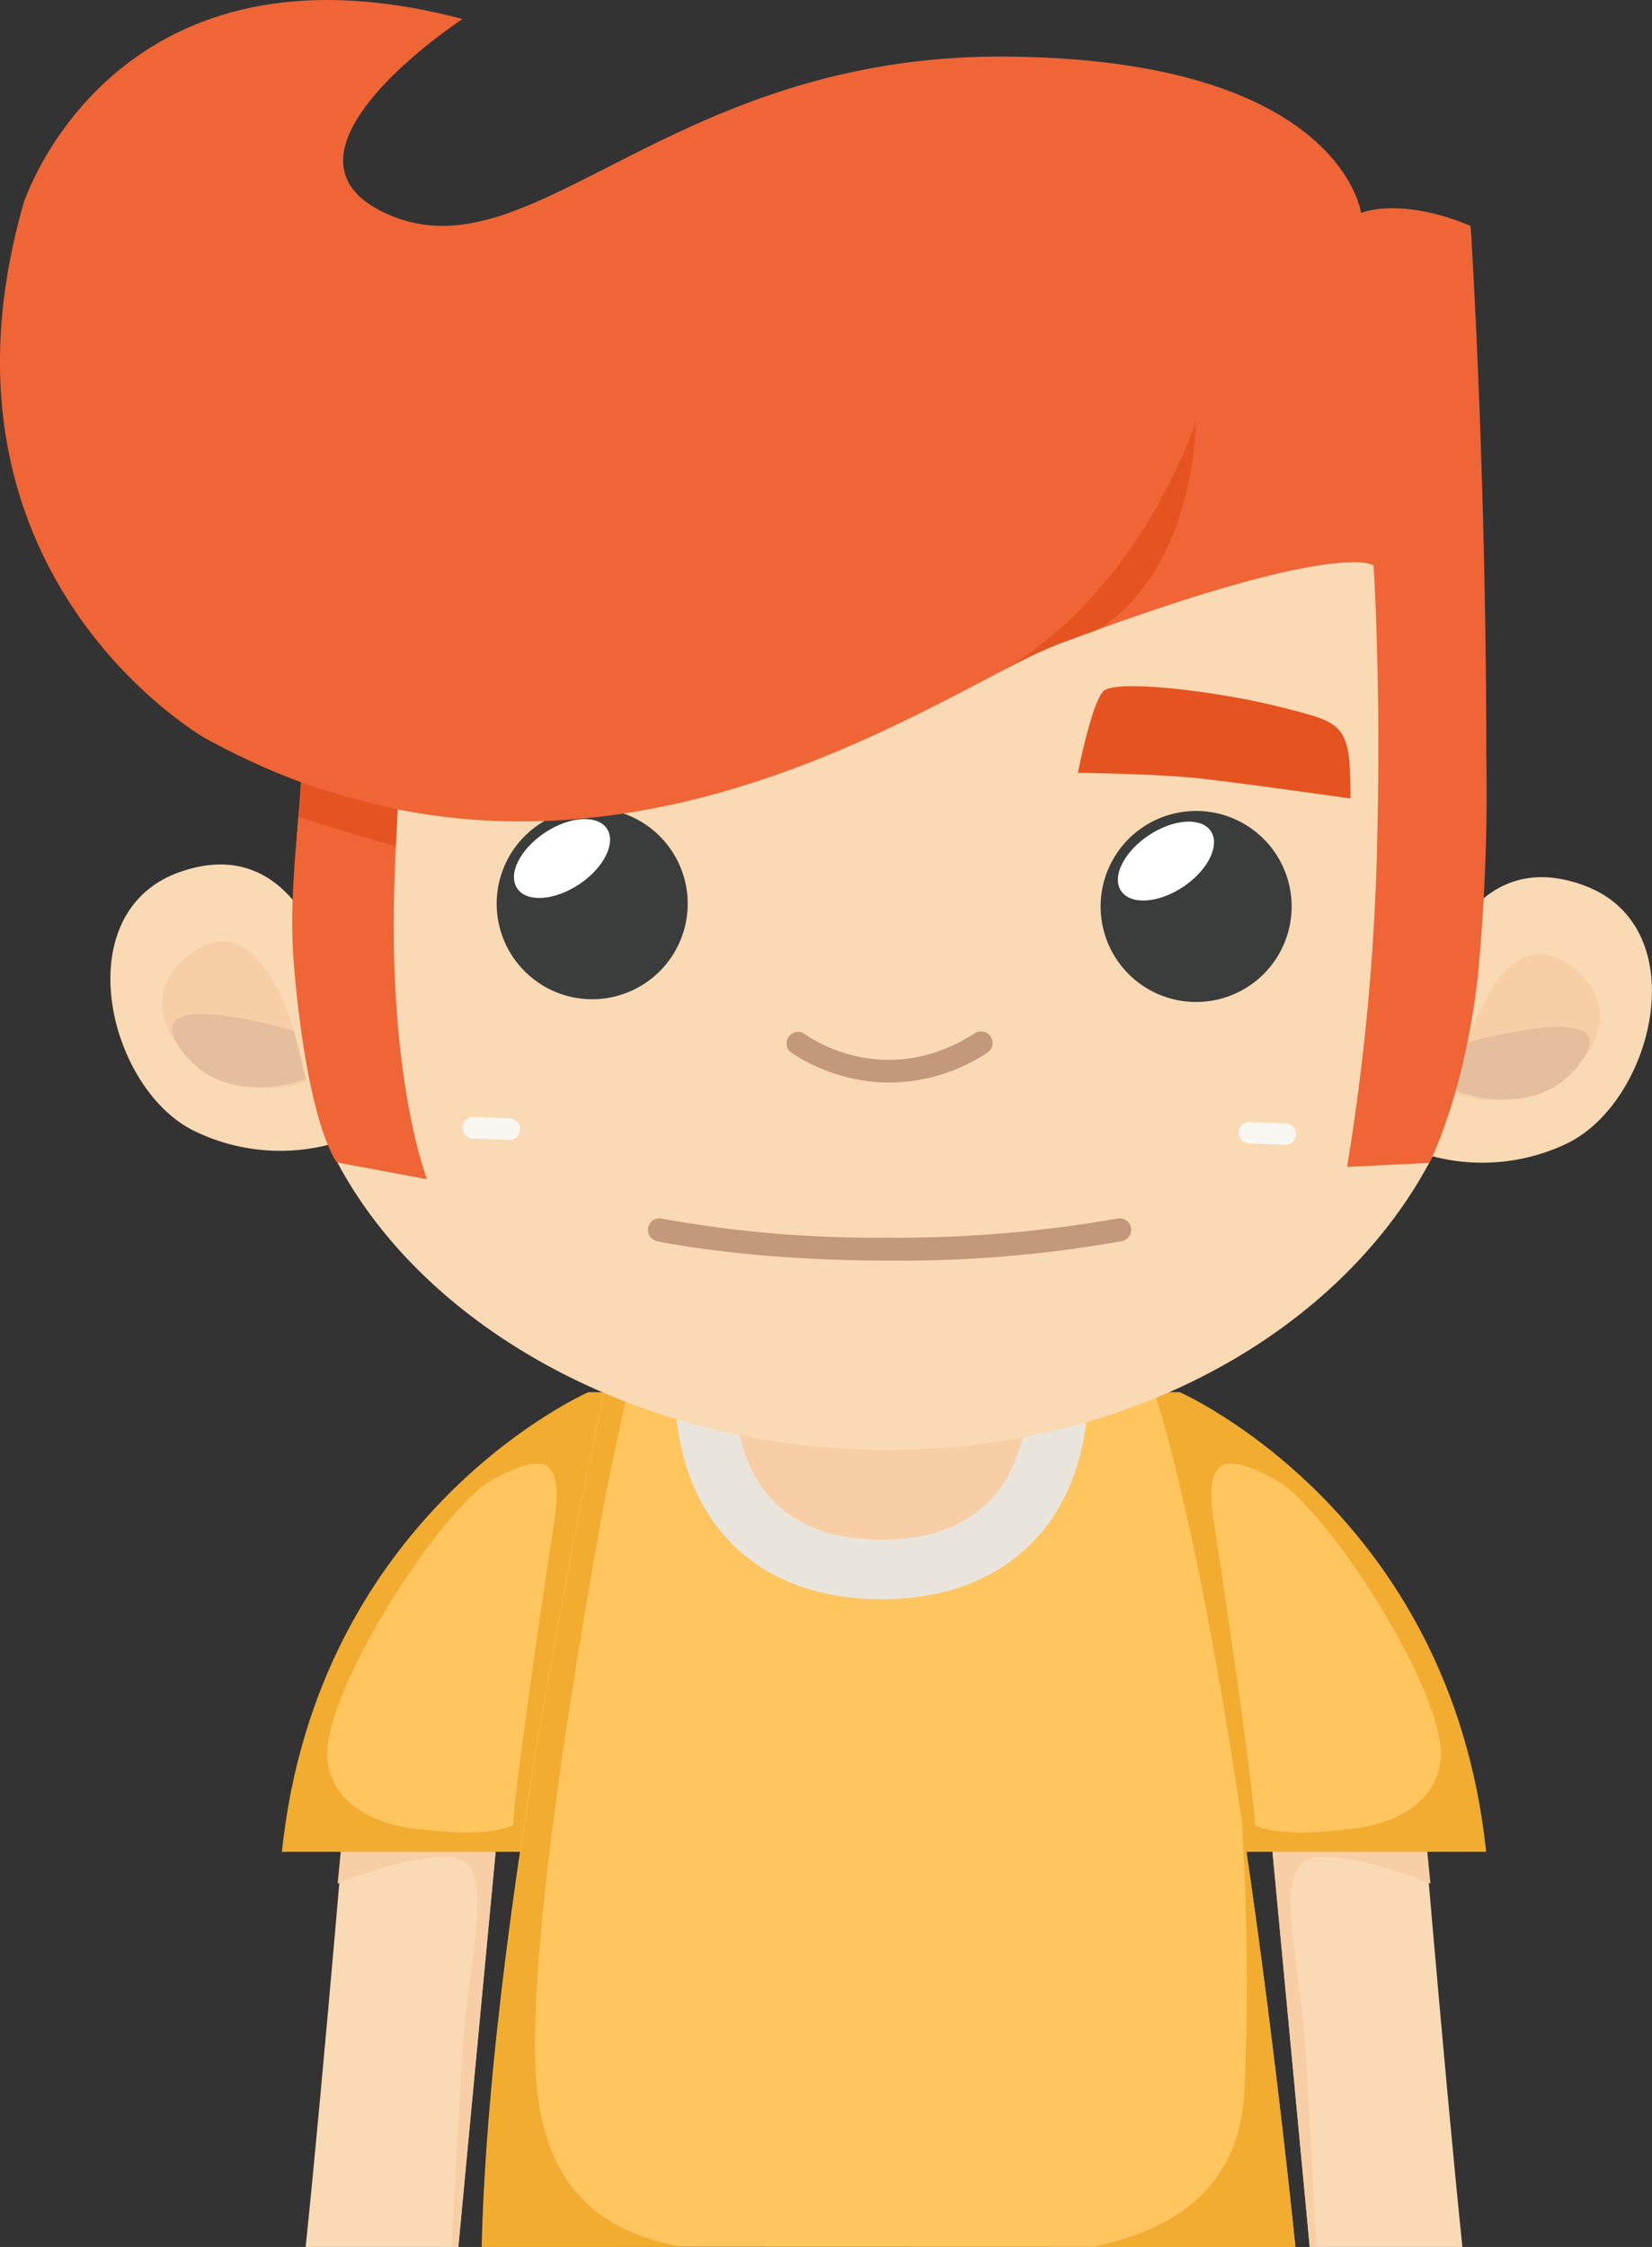 <svg xmlns="http://www.w3.org/2000/svg" viewBox="0 0 196.15 266.76"><rect x="0" y="0" width="196.15" height="266.76" fill="#333333" stroke="none"/><defs><style>.cls-1{fill:#f9dab4;}.cls-2{fill:#f7cea6;}.cls-3{fill:#f2ac2f;}.cls-4{fill:#ffc55f;}.cls-5{fill:#eae5dc;}.cls-6{fill:#f9f7f2;}.cls-7{fill:#e5be9e;}.cls-8{fill:#c4987a;}.cls-9{fill:#3b3d3d;}.cls-10{fill:#fff;}.cls-11{fill:#e55420;}.cls-12{fill:#ef6535;}</style></defs><title>资源 41</title><g id="图层_2" data-name="图层 2"><g id="Layer_1" data-name="Layer 1"><path class="cls-1" d="M36.29,266.76H54.42L60,207.62l-18.35,0S38.42,246.37,36.29,266.76Z"/><path class="cls-2" d="M40.09,223.62h0s8.91-3.75,13.7-3.08,2.42,9.43,1.39,19.71c-.46,4.66-1.06,18-1.56,26.51h.8L60,207.62l-18.35,0S41,214.35,40.09,223.62Z"/><path class="cls-3" d="M69.86,165.28S37.7,179.36,33.47,219.85H73.26V165.28Z"/><path class="cls-4" d="M50.37,217.21s-10.18-.27-11.45-7.89,13.57-30.48,19.55-33.65,8.61-3,7.3,5.28-4.83,32.56-4.83,35.73C57.59,218.27,50.37,217.21,50.37,217.21Z"/><path class="cls-1" d="M173.64,266.76H155.51l-5.57-59.14,18.35,0S171.51,246.37,173.64,266.76Z"/><path class="cls-2" d="M169.84,223.62h0s-8.91-3.75-13.7-3.08-2.42,9.43-1.39,19.71c.46,4.66,1.06,18,1.56,26.51h-.8l-5.57-59.14,18.35,0S168.93,214.35,169.84,223.62Z"/><path class="cls-3" d="M140.07,165.28s32.16,14.08,36.39,54.57H136.67V165.28Z"/><path class="cls-4" d="M159.56,217.21s10.18-.27,11.45-7.89-13.57-30.48-19.55-33.65-8.61-3-7.3,5.28S149,213.51,149,216.68C152.34,218.27,159.56,217.21,159.56,217.21Z"/><path class="cls-4" d="M153.81,266.76c-1.86-18-9.13-83.4-19-108l-61.72.37s-14.85,64.36-15.89,107.6Z"/><path class="cls-3" d="M129.62,266.76h24.19c-.92-8.89-3.16-29.35-6.38-50.75a298.19,298.19,0,0,1,.32,32.34C147.1,259.92,139.29,264.8,129.62,266.76Z"/><path class="cls-3" d="M75.78,159.14l-2.65,0s-14.85,64.36-15.89,107.6H80.88c-9.61-1.8-17.34-7.18-17.34-23.12-.37-20.65,8.61-67.35,8.61-67.35Z"/><path class="cls-5" d="M104.65,189.86c-10.11,0-15.81-4.21-18.81-7.75-7.27-8.55-5.59-20.43-5.37-21.76l1-5.93h46.42l1,5.93c.22,1.33,1.9,13.21-5.37,21.76C120.46,185.65,114.76,189.86,104.65,189.86Z"/><path class="cls-2" d="M87.45,161.49s-3.47,21.3,17.2,21.3,17.2-21.3,17.2-21.3Z"/><path class="cls-1" d="M175.47,56.82,36.86,56.66s.68,23.58-1.2,38.68c-1.08,8.67-.48,16.17-.7,19.58-2.06,31.28,31.08,57,69.88,57.22s70.41-25,70.62-56.31a87.87,87.87,0,0,0-.49-10.38c-.27-2.65-.27-5.52-.42-8.78C173.91,82.57,175.47,56.82,175.47,56.82Z"/><path class="cls-6" d="M61.75,134.1a1.26,1.26,0,0,1-1.31,1.22l-4.28-.16a1.27,1.27,0,0,1-1.22-1.32h0a1.26,1.26,0,0,1,1.31-1.22l4.28.15a1.28,1.28,0,0,1,1.22,1.33Z"/><path class="cls-6" d="M153.89,134.69a1.26,1.26,0,0,1-1.31,1.22l-4.28-.16a1.26,1.26,0,0,1-1.22-1.31h0a1.27,1.27,0,0,1,1.31-1.23l4.28.16a1.27,1.27,0,0,1,1.22,1.32Z"/><path class="cls-1" d="M166.48,136a23.27,23.27,0,0,0,19.6-.26c10.29-5,15.36-25.68,2-30.62s-17.43,10.38-17.43,10.38Z"/><path class="cls-2" d="M172.68,129.73s4.23-22.63,14.13-14.81c6.08,4.8,2.47,11.51-3.17,14.25C180.1,130.9,175.5,131.05,172.68,129.73Z"/><path class="cls-7" d="M172.8,129.47l1.47-5.7s18.81-5.37,13.54,2.18S172.8,129.47,172.8,129.47Z"/><path class="cls-1" d="M42.53,134.71a23.29,23.29,0,0,1-19.6-.51c-10.22-5.16-15-25.88-1.64-30.65S38.6,114.16,38.6,114.16Z"/><path class="cls-2" d="M36.41,128.35s-3.94-22.68-13.94-15c-6.13,4.72-2.62,11.47,3,14.29C29,129.42,33.57,129.64,36.41,128.35Z"/><path class="cls-7" d="M36.29,128.09l-1.4-5.72s-18.74-5.61-13.56,2S36.29,128.09,36.29,128.09Z"/><path class="cls-8" d="M105.63,128.52a21.23,21.23,0,0,1-11.76-3.61,1.37,1.37,0,0,1,1.65-2.18c.38.29,9.35,6.86,20.24-.06a1.36,1.36,0,0,1,1.89.42,1.38,1.38,0,0,1-.42,1.89A21.41,21.41,0,0,1,105.63,128.52Z"/><path class="cls-9" d="M151.46,101.33a11.34,11.34,0,1,1-15.71-3.16A11.34,11.34,0,0,1,151.46,101.33Z"/><path class="cls-10" d="M143.77,98.68c1.12,1.69-.35,4.65-3.29,6.61s-6.24,2.17-7.37.48.35-4.65,3.3-6.61S142.65,97,143.77,98.68Z"/><path class="cls-9" d="M79.75,101A11.34,11.34,0,1,1,64,97.87,11.34,11.34,0,0,1,79.75,101Z"/><path class="cls-10" d="M72.06,98.38c1.12,1.69-.35,4.65-3.3,6.61s-6.24,2.17-7.36.47.35-4.64,3.29-6.6S70.93,96.69,72.06,98.38Z"/><path class="cls-11" d="M50.83,94.8,70,92.29a82.82,82.82,0,0,1,13.17-.53s-1.59-8.16-3-9.68S66.4,82.08,59,84,50.83,85.88,50.83,94.8Z"/><path class="cls-11" d="M160.35,94.8S145,92.61,141.16,92.29c-5.83-.49-13.18-.53-13.18-.53s1.6-8.16,3-9.68,13.8,0,21.23,1.9S160.35,85.88,160.35,94.8Z"/><path class="cls-8" d="M105.42,149.66c-16.51,0-27.07-2.23-27.51-2.33a1.37,1.37,0,0,1,.58-2.67,141.62,141.62,0,0,0,26.93,2.27,149.42,149.42,0,0,0,27.29-2.27,1.37,1.37,0,0,1,.56,2.68A149.75,149.75,0,0,1,105.42,149.66Z"/><path class="cls-12" d="M2.81,24.1S13.35-8.75,54.91,2.26c0,0-25.28,16.56-8.3,23.41S79.79,6.4,119.5,6.72s42.11,18.57,42.11,18.57,4.49-2,13,1.52c0,0,1.84,27.76,1.87,62.83a233.62,233.62,0,0,1-1,26.19c-1.54,14-5.76,22.23-5.76,22.23l-9.77.47a274.43,274.43,0,0,0,3.52-36.61c.58-20.29-.38-34.78-.38-34.78s-3.75-3.21-36.15,8.86c-12.76,3.93-55,37.9-102.57,11.64C24.35,87.64-9.85,68.21,2.81,24.1Z"/><path class="cls-12" d="M37.53,72.43l12.39-4.22s-2.21,12.65-3.07,35.93C46,128.08,50.7,140,50.7,140L40,138s-3.39-4.08-5.07-23c-.78-8.79.61-16.34,1-25.63C36.26,83.61,37.18,77.63,37.53,72.43Z"/><path class="cls-11" d="M142,50s0,17.35-11.53,24.7h0L126.92,76a57.39,57.39,0,0,0-8.08,3.71h0C135.68,70,142,50,142,50Z"/><path class="cls-11" d="M47,100.45c.06-1.5.14-3,.21-4.35h0a101.58,101.58,0,0,1-11.43-3.21h0c-.09,1.39-.21,2.75-.32,4.09C39.6,98.28,44,99.69,47,100.45Z"/></g></g></svg>